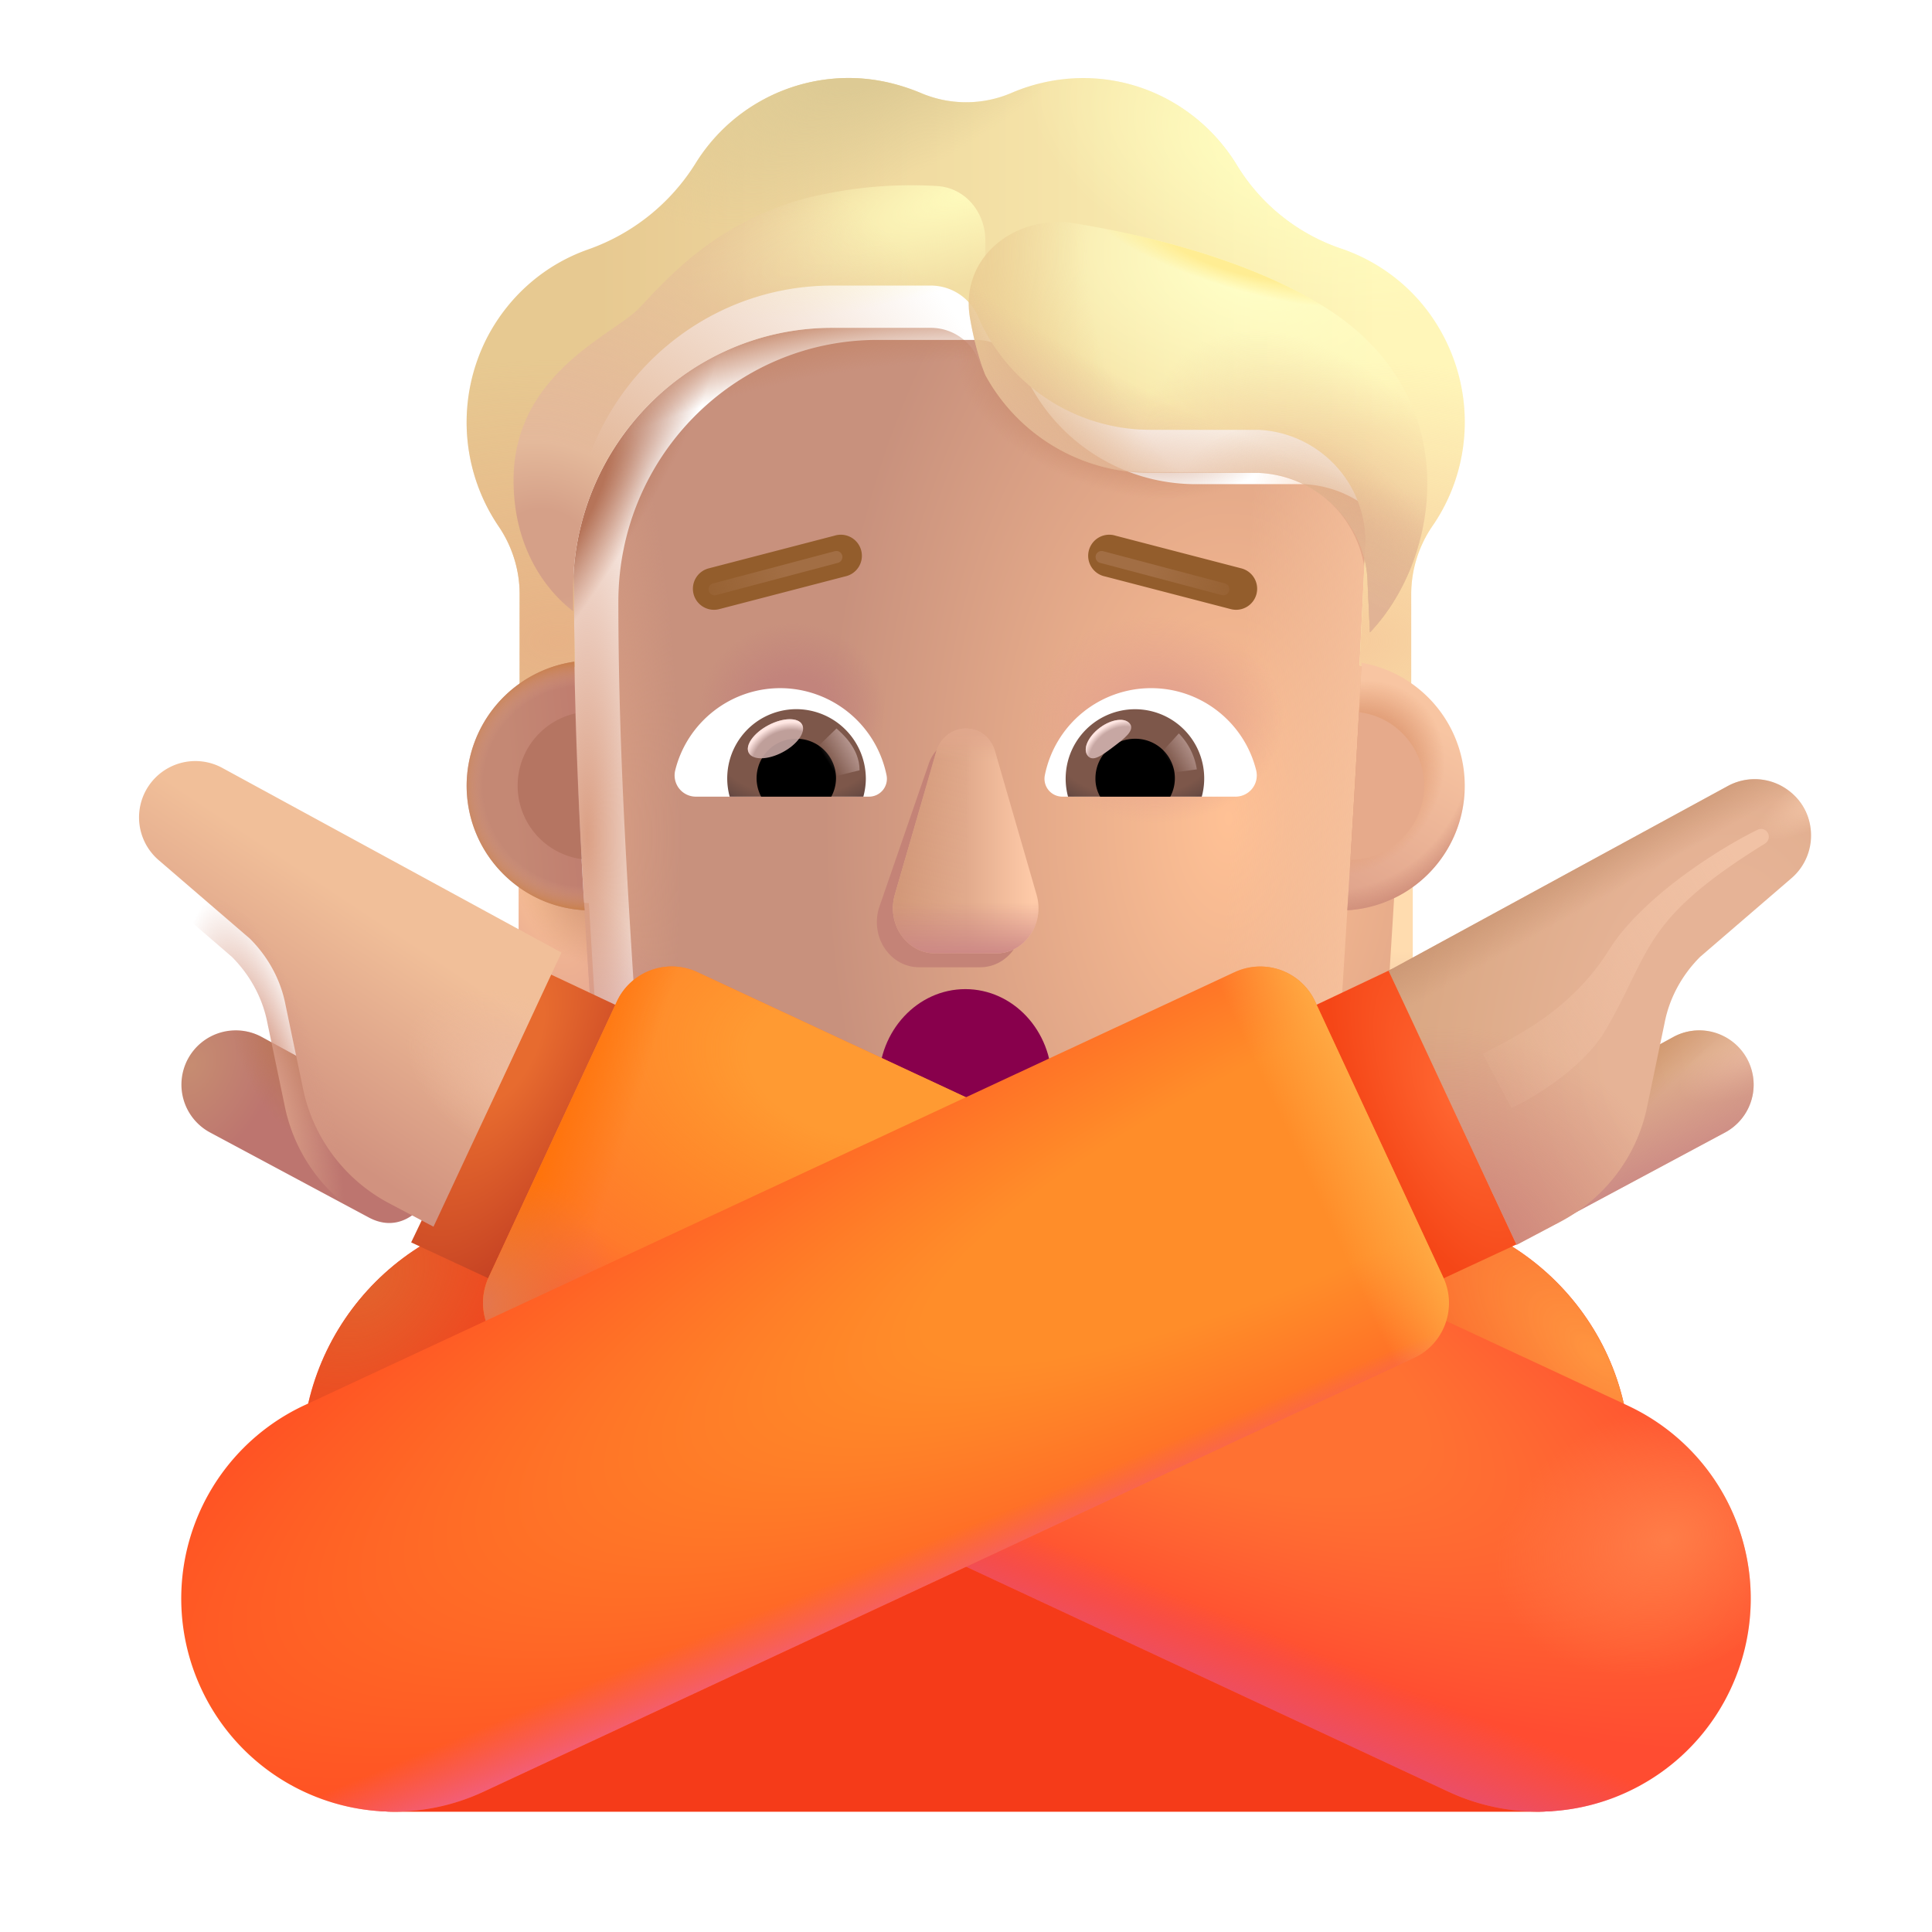 <svg width="32" height="32" fill="none" xmlns="http://www.w3.org/2000/svg"><path d="M22.238 14.96c.431-.014.834-.16 1.162-.396v1.195a2.79 2.79 0 0 1-1.722 2.593c.219-.465.37-.973.444-1.515l.116-1.877Z" fill="url(#a)"/><path d="M22.238 14.96c.431-.014.834-.16 1.162-.396v1.195a2.79 2.79 0 0 1-1.722 2.593c.219-.465.37-.973.444-1.515l.116-1.877Z" fill="url(#b)"/><path d="M9.752 14.96a2.106 2.106 0 0 1-1.162-.396v1.195a2.79 2.79 0 0 0 1.722 2.593 5.248 5.248 0 0 1-.444-1.515l-.116-1.877Z" fill="url(#c)"/><path d="M9.752 14.96a2.106 2.106 0 0 1-1.162-.396v1.195a2.79 2.79 0 0 0 1.722 2.593 5.248 5.248 0 0 1-.444-1.515l-.116-1.877Z" fill="url(#d)"/><g filter="url(#e)"><path d="M9.798 16.906a5.03 5.03 0 0 0 4.99 4.374h2.424a5.03 5.03 0 0 0 4.99-4.374c.152-2.42.304-4.829.417-7.247a1.862 1.862 0 0 0-1.771-1.84h-1.799a3.11 3.11 0 0 1-2.84-1.852.853.853 0 0 0-.79-.537h-1.635c-2.37 0-4.292 1.942-4.292 4.34 0 2.39.15 4.74.306 7.136Z" fill="url(#f)"/></g><path d="M9.798 16.906a5.03 5.03 0 0 0 4.99 4.374h2.424a5.03 5.03 0 0 0 4.99-4.374c.152-2.42.304-4.829.417-7.247a1.862 1.862 0 0 0-1.771-1.84h-1.799a3.11 3.11 0 0 1-2.84-1.852.853.853 0 0 0-.79-.537h-1.635c-2.37 0-4.292 1.942-4.292 4.34 0 2.39.15 4.74.306 7.136Z" fill="url(#g)"/><path d="M9.798 16.906a5.03 5.03 0 0 0 4.99 4.374h2.424a5.03 5.03 0 0 0 4.99-4.374c.152-2.42.304-4.829.417-7.247a1.862 1.862 0 0 0-1.771-1.84h-1.799a3.11 3.11 0 0 1-2.84-1.852.853.853 0 0 0-.79-.537h-1.635c-2.37 0-4.292 1.942-4.292 4.34 0 2.39.15 4.74.306 7.136Z" fill="url(#h)"/><path d="M9.798 16.906a5.03 5.03 0 0 0 4.99 4.374h2.424a5.03 5.03 0 0 0 4.99-4.374c.152-2.42.304-4.829.417-7.247a1.862 1.862 0 0 0-1.771-1.84h-1.799a3.11 3.11 0 0 1-2.84-1.852.853.853 0 0 0-.79-.537h-1.635c-2.37 0-4.292 1.942-4.292 4.34 0 2.39.15 4.74.306 7.136Z" fill="url(#i)"/><path d="M9.798 16.906a5.03 5.03 0 0 0 4.99 4.374h2.424a5.03 5.03 0 0 0 4.99-4.374c.152-2.42.304-4.829.417-7.247a1.862 1.862 0 0 0-1.771-1.84h-1.799a3.11 3.11 0 0 1-2.84-1.852.853.853 0 0 0-.79-.537h-1.635c-2.37 0-4.292 1.942-4.292 4.34 0 2.39.15 4.74.306 7.136Z" fill="url(#j)"/><path d="M9.798 16.906a5.03 5.03 0 0 0 4.99 4.374h2.424a5.03 5.03 0 0 0 4.99-4.374c.152-2.42.304-4.829.417-7.247a1.862 1.862 0 0 0-1.771-1.84h-1.799a3.11 3.11 0 0 1-2.84-1.852.853.853 0 0 0-.79-.537h-1.635c-2.37 0-4.292 1.942-4.292 4.34 0 2.39.15 4.74.306 7.136Z" fill="url(#k)"/><path d="M9.798 16.906a5.03 5.03 0 0 0 4.99 4.374h2.424a5.03 5.03 0 0 0 4.99-4.374c.152-2.42.304-4.829.417-7.247a1.862 1.862 0 0 0-1.771-1.84h-1.799a3.11 3.11 0 0 1-2.84-1.852.853.853 0 0 0-.79-.537h-1.635c-2.37 0-4.292 1.942-4.292 4.34 0 2.39.15 4.74.306 7.136Z" fill="url(#l)"/><path d="M9.798 16.906a5.03 5.03 0 0 0 4.99 4.374h2.424a5.03 5.03 0 0 0 4.99-4.374c.152-2.42.304-4.829.417-7.247a1.862 1.862 0 0 0-1.771-1.84h-1.799a3.11 3.11 0 0 1-2.84-1.852.853.853 0 0 0-.79-.537h-1.635c-2.37 0-4.292 1.942-4.292 4.34 0 2.39.15 4.74.306 7.136Z" fill="url(#m)"/><path d="M9.798 16.906a5.03 5.03 0 0 0 4.99 4.374h2.424a5.03 5.03 0 0 0 4.99-4.374c.152-2.42.304-4.829.417-7.247a1.862 1.862 0 0 0-1.771-1.84h-1.799a3.11 3.11 0 0 1-2.84-1.852.853.853 0 0 0-.79-.537h-1.635c-2.37 0-4.292 1.942-4.292 4.34 0 2.39.15 4.74.306 7.136Z" fill="url(#n)"/><g filter="url(#o)"><path d="m15.37 12.688-.815 2.361c-.139.486.196.972.67.972h1.009c.474 0 .808-.493.669-.972l-.683-2.36c-.146-.524-.696-.524-.85 0Z" fill="#C48377"/></g><g filter="url(#p)"><path d="m15.504 12.458-.683 2.361c-.139.486.196.972.67.972H16.5c.474 0 .808-.493.669-.972l-.683-2.36c-.146-.524-.829-.524-.982 0Z" fill="url(#q)"/><path d="m15.504 12.458-.683 2.361c-.139.486.196.972.67.972H16.5c.474 0 .808-.493.669-.972l-.683-2.36c-.146-.524-.829-.524-.982 0Z" fill="url(#r)"/><path d="m15.504 12.458-.683 2.361c-.139.486.196.972.67.972H16.5c.474 0 .808-.493.669-.972l-.683-2.36c-.146-.524-.829-.524-.982 0Z" fill="url(#s)"/><path d="m15.504 12.458-.683 2.361c-.139.486.196.972.67.972H16.5c.474 0 .808-.493.669-.972l-.683-2.36c-.146-.524-.829-.524-.982 0Z" fill="url(#t)"/></g><g filter="url(#u)"><path d="M22.23 4.823c.66.228 1.253.69 1.628 1.35.6 1.055.511 2.315-.136 3.245-.225.33-.348.723-.348 1.123v1.526a2.24 2.24 0 0 0-.856-.345l.1-2.063a1.861 1.861 0 0 0-1.77-1.84h-1.799a3.111 3.111 0 0 1-2.84-1.852.853.853 0 0 0-.79-.537h-1.635c-2.37 0-4.292 1.942-4.292 4.34l.028 1.976c-.326.048-.655.155-.913.336v-1.541c0-.4-.123-.792-.348-1.123a3.07 3.07 0 0 1-.184-3.141c.375-.71.981-1.206 1.67-1.447a3.444 3.444 0 0 0 1.777-1.426 2.986 2.986 0 0 1 2.534-1.412c.416 0 .81.09 1.179.241.49.214 1.042.214 1.532 0a3.02 3.02 0 0 1 1.172-.24c1.083 0 2.03.585 2.554 1.453a3.238 3.238 0 0 0 1.737 1.377Z" fill="url(#v)"/><path d="M22.23 4.823c.66.228 1.253.69 1.628 1.35.6 1.055.511 2.315-.136 3.245-.225.33-.348.723-.348 1.123v1.526a2.24 2.24 0 0 0-.856-.345l.1-2.063a1.861 1.861 0 0 0-1.77-1.84h-1.799a3.111 3.111 0 0 1-2.84-1.852.853.853 0 0 0-.79-.537h-1.635c-2.37 0-4.292 1.942-4.292 4.34l.028 1.976c-.326.048-.655.155-.913.336v-1.541c0-.4-.123-.792-.348-1.123a3.07 3.07 0 0 1-.184-3.141c.375-.71.981-1.206 1.67-1.447a3.444 3.444 0 0 0 1.777-1.426 2.986 2.986 0 0 1 2.534-1.412c.416 0 .81.09 1.179.241.49.214 1.042.214 1.532 0a3.02 3.02 0 0 1 1.172-.24c1.083 0 2.03.585 2.554 1.453a3.238 3.238 0 0 0 1.737 1.377Z" fill="url(#w)"/><path d="M22.23 4.823c.66.228 1.253.69 1.628 1.35.6 1.055.511 2.315-.136 3.245-.225.33-.348.723-.348 1.123v1.526a2.24 2.24 0 0 0-.856-.345l.1-2.063a1.861 1.861 0 0 0-1.77-1.84h-1.799a3.111 3.111 0 0 1-2.84-1.852.853.853 0 0 0-.79-.537h-1.635c-2.37 0-4.292 1.942-4.292 4.34l.028 1.976c-.326.048-.655.155-.913.336v-1.541c0-.4-.123-.792-.348-1.123a3.07 3.07 0 0 1-.184-3.141c.375-.71.981-1.206 1.67-1.447a3.444 3.444 0 0 0 1.777-1.426 2.986 2.986 0 0 1 2.534-1.412c.416 0 .81.09 1.179.241.49.214 1.042.214 1.532 0a3.02 3.02 0 0 1 1.172-.24c1.083 0 2.03.585 2.554 1.453a3.238 3.238 0 0 0 1.737 1.377Z" fill="url(#x)"/><path d="M22.23 4.823c.66.228 1.253.69 1.628 1.35.6 1.055.511 2.315-.136 3.245-.225.33-.348.723-.348 1.123v1.526a2.24 2.24 0 0 0-.856-.345l.1-2.063a1.861 1.861 0 0 0-1.77-1.84h-1.799a3.111 3.111 0 0 1-2.84-1.852.853.853 0 0 0-.79-.537h-1.635c-2.37 0-4.292 1.942-4.292 4.34l.028 1.976c-.326.048-.655.155-.913.336v-1.541c0-.4-.123-.792-.348-1.123a3.07 3.07 0 0 1-.184-3.141c.375-.71.981-1.206 1.67-1.447a3.444 3.444 0 0 0 1.777-1.426 2.986 2.986 0 0 1 2.534-1.412c.416 0 .81.09 1.179.241.49.214 1.042.214 1.532 0a3.02 3.02 0 0 1 1.172-.24c1.083 0 2.03.585 2.554 1.453a3.238 3.238 0 0 0 1.737 1.377Z" fill="url(#y)"/><path d="M22.23 4.823c.66.228 1.253.69 1.628 1.35.6 1.055.511 2.315-.136 3.245-.225.33-.348.723-.348 1.123v1.526a2.24 2.24 0 0 0-.856-.345l.1-2.063a1.861 1.861 0 0 0-1.77-1.84h-1.799a3.111 3.111 0 0 1-2.84-1.852.853.853 0 0 0-.79-.537h-1.635c-2.37 0-4.292 1.942-4.292 4.34l.028 1.976c-.326.048-.655.155-.913.336v-1.541c0-.4-.123-.792-.348-1.123a3.07 3.07 0 0 1-.184-3.141c.375-.71.981-1.206 1.67-1.447a3.444 3.444 0 0 0 1.777-1.426 2.986 2.986 0 0 1 2.534-1.412c.416 0 .81.09 1.179.241.49.214 1.042.214 1.532 0a3.02 3.02 0 0 1 1.172-.24c1.083 0 2.03.585 2.554 1.453a3.238 3.238 0 0 0 1.737 1.377Z" fill="url(#z)"/></g><g filter="url(#A)"><path d="M16.294 6.143a3.19 3.19 0 0 1-.085-.176.853.853 0 0 0-.79-.537h-1.635c-2.37 0-4.292 1.942-4.292 4.34v.353c-.436-.333-.986-1.033-.986-2.168 0-1.376 1.004-2.072 1.645-2.516.18-.125.332-.23.425-.325l.128-.135c.448-.476 1.248-1.324 2.645-1.695a7.145 7.145 0 0 1 2.167-.203c.472.026.805.434.805.907v2.137l-.027.018Z" fill="url(#B)"/><path d="M16.294 6.143a3.19 3.19 0 0 1-.085-.176.853.853 0 0 0-.79-.537h-1.635c-2.37 0-4.292 1.942-4.292 4.34v.353c-.436-.333-.986-1.033-.986-2.168 0-1.376 1.004-2.072 1.645-2.516.18-.125.332-.23.425-.325l.128-.135c.448-.476 1.248-1.324 2.645-1.695a7.145 7.145 0 0 1 2.167-.203c.472.026.805.434.805.907v2.137l-.027.018Z" fill="url(#C)"/></g><g filter="url(#D)"><path d="m22.69 10.474-.038-.811c-.014-.98-.824-1.79-1.805-1.83H19.05a3.11 3.11 0 0 1-2.728-1.619s-.16-.372-.258-.96c-.165-.989.75-1.717 1.74-1.554 1.354.222 3.024.66 4.218 1.438 2.24 1.462 1.848 4.095.669 5.336Z" fill="url(#E)"/><path d="m22.69 10.474-.038-.811c-.014-.98-.824-1.79-1.805-1.83H19.05a3.11 3.11 0 0 1-2.728-1.619s-.16-.372-.258-.96c-.165-.989.75-1.717 1.74-1.554 1.354.222 3.024.66 4.218 1.438 2.24 1.462 1.848 4.095.669 5.336Z" fill="url(#F)"/><path d="m22.69 10.474-.038-.811c-.014-.98-.824-1.79-1.805-1.83H19.05a3.11 3.11 0 0 1-2.728-1.619s-.16-.372-.258-.96c-.165-.989.75-1.717 1.74-1.554 1.354.222 3.024.66 4.218 1.438 2.24 1.462 1.848 4.095.669 5.336Z" fill="url(#G)"/><path d="m22.69 10.474-.038-.811c-.014-.98-.824-1.79-1.805-1.83H19.05a3.11 3.11 0 0 1-2.728-1.619s-.16-.372-.258-.96c-.165-.989.75-1.717 1.74-1.554 1.354.222 3.024.66 4.218 1.438 2.24 1.462 1.848 4.095.669 5.336Z" fill="url(#H)"/><path d="m22.69 10.474-.038-.811c-.014-.98-.824-1.79-1.805-1.83H19.05a3.11 3.11 0 0 1-2.728-1.619s-.16-.372-.258-.96c-.165-.989.75-1.717 1.74-1.554 1.354.222 3.024.66 4.218 1.438 2.24 1.462 1.848 4.095.669 5.336Z" fill="url(#I)"/><path d="m22.69 10.474-.038-.811c-.014-.98-.824-1.79-1.805-1.83H19.05a3.11 3.11 0 0 1-2.728-1.619s-.16-.372-.258-.96c-.165-.989.75-1.717 1.74-1.554 1.354.222 3.024.66 4.218 1.438 2.24 1.462 1.848 4.095.669 5.336Z" fill="url(#J)"/></g><path d="M19.066 11.398c.839 0 1.547.578 1.74 1.36a.352.352 0 0 1-.344.437h-2.865a.296.296 0 0 1-.292-.35 1.795 1.795 0 0 1 1.76-1.447Z" fill="#fff"/><path d="M18.8 11.747a1.146 1.146 0 0 1 1.105 1.448H17.69a1.15 1.15 0 0 1 1.11-1.448Z" fill="url(#K)"/><path d="M18.144 12.893c0-.365.291-.657.656-.657a.654.654 0 0 1 .584.959h-1.162a.594.594 0 0 1-.078-.302Z" fill="#000"/><g filter="url(#L)"><path d="M18.716 11.989c.081.11-.09.242-.283.387-.194.146-.338.248-.42.138-.082-.109.01-.315.203-.46.195-.145.418-.174.5-.065Z" fill="#C7A7A3"/><path d="M18.716 11.989c.081.11-.09.242-.283.387-.194.146-.338.248-.42.138-.082-.109.01-.315.203-.46.195-.145.418-.174.5-.065Z" fill="url(#M)"/></g><g filter="url(#N)"><path d="M19.823 12.743a1.082 1.082 0 0 0-.298-.595l-.335.367.151.294.482-.066Z" fill="url(#O)"/></g><path d="M12.924 11.398c-.838 0-1.547.578-1.74 1.36a.352.352 0 0 0 .344.437h2.866a.296.296 0 0 0 .291-.35 1.8 1.8 0 0 0-1.76-1.447Z" fill="#fff"/><path d="M13.19 11.746a1.146 1.146 0 0 0-1.104 1.449H14.3c.026-.099.041-.198.041-.302a1.154 1.154 0 0 0-1.15-1.147Z" fill="url(#P)"/><path d="M13.847 12.893a.654.654 0 0 0-.657-.657.654.654 0 0 0-.583.959h1.162a.65.65 0 0 0 .078-.302Z" fill="#000"/><g filter="url(#Q)"><path d="M14.237 12.758c0-.37-.3-.617-.382-.692l-.37.358.227.464.525-.13Z" fill="url(#R)"/></g><g filter="url(#S)" transform="rotate(-27.914 12.844 12.236)"><ellipse cx="12.844" cy="12.236" rx=".5" ry=".253" fill="#C7A7A3" fill-opacity=".9"/><ellipse cx="12.844" cy="12.236" rx=".5" ry=".253" fill="url(#T)"/></g><path d="M22.316 15.077c.085-1.367.166-2.732.237-4.099a2.067 2.067 0 0 1-.237 4.099Z" fill="url(#U)"/><path d="M22.316 15.077c.085-1.367.166-2.732.237-4.099a2.067 2.067 0 0 1-.237 4.099Z" fill="url(#V)"/><path d="M22.316 15.077c.085-1.367.166-2.732.237-4.099a2.067 2.067 0 0 1-.237 4.099Z" fill="url(#W)"/><path d="M9.513 10.96a2.08 2.08 0 0 0-1.784 2.053c0 1.103.864 2.005 1.953 2.063a100.45 100.45 0 0 1-.17-4.115Z" fill="url(#X)"/><path d="M9.513 10.96a2.08 2.08 0 0 0-1.784 2.053c0 1.103.864 2.005 1.953 2.063a100.45 100.45 0 0 1-.17-4.115Z" fill="url(#Y)"/><g filter="url(#Z)"><path d="M9.526 11.817a1.228 1.228 0 0 0 .107 2.413c-.045-.805-.082-1.608-.107-2.413Z" fill="#B57562"/></g><g filter="url(#aa)"><path d="M22.367 14.24c.05-.814.098-1.629.142-2.444a1.227 1.227 0 0 1-.142 2.445Z" fill="#E6AA8B"/></g><g filter="url(#ab)"><path d="M11.388 9.94a.349.349 0 0 1 .25-.426l2.086-.542a.349.349 0 1 1 .175.675l-2.086.542a.349.349 0 0 1-.425-.249Z" fill="#935D2C"/></g><g filter="url(#ac)"><path d="M20.711 9.94a.349.349 0 0 0-.25-.426l-2.086-.542a.349.349 0 1 0-.175.675l2.086.542a.349.349 0 0 0 .425-.249Z" fill="#935D2C"/></g><g filter="url(#ad)"><path d="m11.836 9.76 2.017-.534" stroke="url(#ae)" stroke-width=".2" stroke-linecap="round"/></g><g filter="url(#af)"><path d="m20.263 9.76-2.017-.534" stroke="url(#ag)" stroke-width=".2" stroke-linecap="round"/></g><path d="M15.989 19.458c.791 0 1.433-.688 1.433-1.537 0-.85-.642-1.538-1.433-1.538s-1.433.688-1.433 1.538c0 .849.642 1.537 1.433 1.537Z" fill="#88004C"/><path d="M25.5 30.008h-19c-.83 0-1.5-.67-1.5-1.5v-4.33c0-2.3 1.87-4.17 4.17-4.17h13.66c2.3 0 4.17 1.87 4.17 4.17v4.33c0 .83-.67 1.5-1.5 1.5Z" fill="#F53B19"/><path d="M25.5 30.008h-19c-.83 0-1.5-.67-1.5-1.5v-4.33c0-2.3 1.87-4.17 4.17-4.17h13.66c2.3 0 4.17 1.87 4.17 4.17v4.33c0 .83-.67 1.5-1.5 1.5Z" fill="url(#ah)"/><path d="M25.5 30.008h-19c-.83 0-1.5-.67-1.5-1.5v-4.33c0-2.3 1.87-4.17 4.17-4.17h13.66c2.3 0 4.17 1.87 4.17 4.17v4.33c0 .83-.67 1.5-1.5 1.5Z" fill="url(#ai)"/><path d="m6.81 20.578 2.28 1.06 2.11-4.52-2.23-1.05-2.16 4.51Z" fill="url(#aj)"/><path d="m11.56 16.106 15.407 7.178a3.529 3.529 0 0 1 1.7 4.687 3.518 3.518 0 0 1-4.679 1.704L8.581 22.487a1.002 1.002 0 0 1-.483-1.34l2.123-4.567a1.004 1.004 0 0 1 1.339-.474Z" fill="url(#ak)"/><path d="m11.56 16.106 15.407 7.178a3.529 3.529 0 0 1 1.7 4.687 3.518 3.518 0 0 1-4.679 1.704L8.581 22.487a1.002 1.002 0 0 1-.483-1.34l2.123-4.567a1.004 1.004 0 0 1 1.339-.474Z" fill="url(#al)"/><path d="m11.56 16.106 15.407 7.178a3.529 3.529 0 0 1 1.7 4.687 3.518 3.518 0 0 1-4.679 1.704L8.581 22.487a1.002 1.002 0 0 1-.483-1.34l2.123-4.567a1.004 1.004 0 0 1 1.339-.474Z" fill="url(#am)"/><path d="m11.56 16.106 15.407 7.178a3.529 3.529 0 0 1 1.7 4.687 3.518 3.518 0 0 1-4.679 1.704L8.581 22.487a1.002 1.002 0 0 1-.483-1.34l2.123-4.567a1.004 1.004 0 0 1 1.339-.474Z" fill="url(#an)"/><path d="m11.56 16.106 15.407 7.178a3.529 3.529 0 0 1 1.7 4.687 3.518 3.518 0 0 1-4.679 1.704L8.581 22.487a1.002 1.002 0 0 1-.483-1.34l2.123-4.567a1.004 1.004 0 0 1 1.339-.474Z" fill="url(#ao)"/><path d="m11.56 16.106 15.407 7.178a3.529 3.529 0 0 1 1.7 4.687 3.518 3.518 0 0 1-4.679 1.704L8.581 22.487a1.002 1.002 0 0 1-.483-1.34l2.123-4.567a1.004 1.004 0 0 1 1.339-.474Z" fill="url(#ap)"/><path d="m25.19 20.578-2.28 1.06-2.11-4.52 2.26-1.07 2.13 4.53Z" fill="url(#aq)"/><path d="M20.44 16.106 5.033 23.28a3.532 3.532 0 0 0-1.7 4.69 3.516 3.516 0 0 0 4.679 1.705l15.407-7.182c.503-.232.724-.837.483-1.342l-2.123-4.57a1.003 1.003 0 0 0-1.339-.474Z" fill="url(#ar)"/><path d="M20.44 16.106 5.033 23.28a3.532 3.532 0 0 0-1.7 4.69 3.516 3.516 0 0 0 4.679 1.705l15.407-7.182c.503-.232.724-.837.483-1.342l-2.123-4.57a1.003 1.003 0 0 0-1.339-.474Z" fill="url(#as)"/><path d="M20.44 16.106 5.033 23.28a3.532 3.532 0 0 0-1.7 4.69 3.516 3.516 0 0 0 4.679 1.705l15.407-7.182c.503-.232.724-.837.483-1.342l-2.123-4.57a1.003 1.003 0 0 0-1.339-.474Z" fill="url(#at)"/><path d="M24.75 19.811a.885.885 0 0 1 .35-1.203l2.609-1.428a.899.899 0 1 1 .856 1.581l-2.621 1.404a.885.885 0 0 1-1.194-.354Z" fill="url(#au)"/><path d="M24.75 19.811a.885.885 0 0 1 .35-1.203l2.609-1.428a.899.899 0 1 1 .856 1.581l-2.621 1.404a.885.885 0 0 1-1.194-.354Z" fill="url(#av)"/><path d="M24.75 19.811a.885.885 0 0 1 .35-1.203l2.609-1.428a.899.899 0 1 1 .856 1.581l-2.621 1.404a.885.885 0 0 1-1.194-.354Z" fill="url(#aw)"/><path d="M7.152 19.747c.236-.43.228-.904-.201-1.14L4.342 17.18a.899.899 0 1 0-.856 1.581l2.622 1.404c.427.229.81.007 1.044-.418Z" fill="url(#ax)"/><path d="M7.152 19.747c.236-.43.228-.904-.201-1.14L4.342 17.18a.899.899 0 1 0-.856 1.581l2.622 1.404c.427.229.81.007 1.044-.418Z" fill="url(#ay)"/><path d="m23 16.078 2.12 4.54.72-.38c.74-.39 1.27-1.08 1.44-1.9l.29-1.39c.08-.42.29-.8.59-1.1l1.51-1.3a.933.933 0 0 0-1.05-1.53L23 16.078Z" fill="url(#az)"/><path d="m23 16.078 2.12 4.54.72-.38c.74-.39 1.27-1.08 1.44-1.9l.29-1.39c.08-.42.29-.8.59-1.1l1.51-1.3a.933.933 0 0 0-1.05-1.53L23 16.078Z" fill="url(#aA)"/><path d="m23 16.078 2.12 4.54.72-.38c.74-.39 1.27-1.08 1.44-1.9l.29-1.39c.08-.42.29-.8.59-1.1l1.51-1.3a.933.933 0 0 0-1.05-1.53L23 16.078Z" fill="url(#aB)"/><path d="m23 16.078 2.12 4.54.72-.38c.74-.39 1.27-1.08 1.44-1.9l.29-1.39c.08-.42.29-.8.59-1.1l1.51-1.3a.933.933 0 0 0-1.05-1.53L23 16.078Z" fill="url(#aC)"/><g filter="url(#aD)"><path d="m9 16.078-2.12 4.54-.72-.38a2.787 2.787 0 0 1-1.44-1.9l-.29-1.39c-.08-.42-.29-.8-.59-1.1l-1.51-1.3a.933.933 0 0 1 1.05-1.53L9 16.078Z" fill="url(#aE)"/><path d="m9 16.078-2.12 4.54-.72-.38a2.787 2.787 0 0 1-1.44-1.9l-.29-1.39c-.08-.42-.29-.8-.59-1.1l-1.51-1.3a.933.933 0 0 1 1.05-1.53L9 16.078Z" fill="url(#aF)"/></g><path d="m9 16.078-2.12 4.54-.72-.38a2.787 2.787 0 0 1-1.44-1.9l-.29-1.39c-.08-.42-.29-.8-.59-1.1l-1.51-1.3a.933.933 0 0 1 1.05-1.53L9 16.078Z" fill="url(#aG)"/><g filter="url(#aH)"><path d="M26.653 15.73c.527-.847 1.795-1.665 2.462-1.988a.127.127 0 0 1 .152.034.132.132 0 0 1-.033.196c-2.06 1.273-1.875 1.785-2.645 3.097-.355.604-1.177 1.112-1.556 1.284l-.474-.899c.53-.28 1.462-.711 2.094-1.725Z" fill="url(#aI)"/></g><defs><radialGradient id="a" cx="0" cy="0" r="1" gradientUnits="userSpaceOnUse" gradientTransform="matrix(-.99 4.069 -4.833 -1.176 23.12 14.564)"><stop offset=".28" stop-color="#FFDCAF"/><stop offset="1" stop-color="#D89E98"/></radialGradient><radialGradient id="b" cx="0" cy="0" r="1" gradientUnits="userSpaceOnUse" gradientTransform="rotate(40.237 -9.47 37.906) scale(.55 .708)"><stop stop-color="#E6B489"/><stop offset="1" stop-color="#E6B489" stop-opacity="0"/></radialGradient><radialGradient id="c" cx="0" cy="0" r="1" gradientUnits="userSpaceOnUse" gradientTransform="matrix(1.636 3.444 -1.566 .744 8.87 14.714)"><stop stop-color="#F8BF95"/><stop offset="1" stop-color="#DC998E"/></radialGradient><radialGradient id="d" cx="0" cy="0" r="1" gradientUnits="userSpaceOnUse" gradientTransform="matrix(.23 1.533 -1.345 .202 9.899 14.452)"><stop offset=".263" stop-color="#D79B77"/><stop offset="1" stop-color="#D79B77" stop-opacity="0"/></radialGradient><radialGradient id="f" cx="0" cy="0" r="1" gradientUnits="userSpaceOnUse" gradientTransform="matrix(-6.714 0 0 -11.877 19.601 13.355)"><stop stop-color="#FFC195"/><stop offset="1" stop-color="#C8917D"/></radialGradient><radialGradient id="h" cx="0" cy="0" r="1" gradientUnits="userSpaceOnUse" gradientTransform="matrix(-1.468 16.648 -13.787 -1.216 18.026 5.76)"><stop offset=".778" stop-color="#B36E91" stop-opacity="0"/><stop offset="1" stop-color="#B36E91"/></radialGradient><radialGradient id="i" cx="0" cy="0" r="1" gradientUnits="userSpaceOnUse" gradientTransform="matrix(0 -1.722 2.131 0 19.138 11.916)"><stop offset=".325" stop-color="#E4A38D"/><stop offset="1" stop-color="#E4A38D" stop-opacity="0"/></radialGradient><radialGradient id="j" cx="0" cy="0" r="1" gradientUnits="userSpaceOnUse" gradientTransform="matrix(-.075 -1.417 1.542 -.081 13.12 11.74)"><stop offset=".378" stop-color="#C2847C"/><stop offset="1" stop-color="#C2847C" stop-opacity="0"/></radialGradient><radialGradient id="k" cx="0" cy="0" r="1" gradientUnits="userSpaceOnUse" gradientTransform="matrix(1.55 0 0 7.878 9.727 13.849)"><stop stop-color="#DBA085"/><stop offset="1" stop-color="#DBA085" stop-opacity="0"/></radialGradient><radialGradient id="l" cx="0" cy="0" r="1" gradientUnits="userSpaceOnUse" gradientTransform="matrix(3.358 -4.693 1.063 .761 8.478 9.5)"><stop offset=".451" stop-color="#B67459"/><stop offset="1" stop-color="#B67459" stop-opacity="0"/></radialGradient><radialGradient id="m" cx="0" cy="0" r="1" gradientUnits="userSpaceOnUse" gradientTransform="rotate(-103.259 15.256 3.039) scale(13.515 14.888)"><stop offset=".924" stop-color="#C17F5F" stop-opacity="0"/><stop offset="1" stop-color="#C17F5F"/></radialGradient><radialGradient id="n" cx="0" cy="0" r="1" gradientUnits="userSpaceOnUse" gradientTransform="matrix(2.626 .926 -.555 1.575 18.51 6.444)"><stop offset=".258" stop-color="#C17F5F"/><stop offset="1" stop-color="#C17F5F" stop-opacity="0"/></radialGradient><radialGradient id="w" cx="0" cy="0" r="1" gradientUnits="userSpaceOnUse" gradientTransform="matrix(0 -4.665 8.266 0 9.279 11.323)"><stop stop-color="#E7B286"/><stop offset="1" stop-color="#E7B286" stop-opacity="0"/></radialGradient><radialGradient id="x" cx="0" cy="0" r="1" gradientUnits="userSpaceOnUse" gradientTransform="matrix(0 -4.665 8.266 0 22.238 11.323)"><stop stop-color="#F6CB9C"/><stop offset="1" stop-color="#F6CB9C" stop-opacity="0"/></radialGradient><radialGradient id="y" cx="0" cy="0" r="1" gradientUnits="userSpaceOnUse" gradientTransform="matrix(-4.176 -1.593 .848 -2.224 21.269 3.262)"><stop stop-color="#FFFFC1"/><stop offset="1" stop-color="#FFFFC1" stop-opacity="0"/></radialGradient><radialGradient id="z" cx="0" cy="0" r="1" gradientUnits="userSpaceOnUse" gradientTransform="rotate(58.465 6.329 13.86) scale(2.223 5.146)"><stop offset=".287" stop-color="#DDCA94"/><stop offset="1" stop-color="#DDCA94" stop-opacity="0"/></radialGradient><radialGradient id="B" cx="0" cy="0" r="1" gradientUnits="userSpaceOnUse" gradientTransform="rotate(160.16 7.892 2.962) scale(5.198 1.447)"><stop stop-color="#FFFCBE"/><stop offset="1" stop-color="#FFFCBE" stop-opacity="0"/></radialGradient><radialGradient id="C" cx="0" cy="0" r="1" gradientUnits="userSpaceOnUse" gradientTransform="matrix(4.133 -6.544 7.25 4.579 9.02 9.182)"><stop offset=".093" stop-color="#D5A088"/><stop offset=".233" stop-color="#E4B99B"/><stop offset="1" stop-color="#E4B99B" stop-opacity="0"/></radialGradient><radialGradient id="E" cx="0" cy="0" r="1" gradientUnits="userSpaceOnUse" gradientTransform="matrix(4.348 1.028 -.575 2.432 20.645 4.56)"><stop stop-color="#FFFFC7"/><stop offset="1" stop-color="#FFFFC7" stop-opacity="0"/></radialGradient><radialGradient id="F" cx="0" cy="0" r="1" gradientUnits="userSpaceOnUse" gradientTransform="rotate(-120.119 14.307 -1.266) scale(5.499 3.067)"><stop stop-color="#E3B593"/><stop offset="1" stop-color="#E4B78D" stop-opacity="0"/></radialGradient><radialGradient id="G" cx="0" cy="0" r="1" gradientUnits="userSpaceOnUse" gradientTransform="matrix(-1.679 -2.828 2.026 -1.203 21.786 10.088)"><stop offset=".057" stop-color="#DFB086"/><stop offset="1" stop-color="#DFB086" stop-opacity="0"/></radialGradient><radialGradient id="H" cx="0" cy="0" r="1" gradientUnits="userSpaceOnUse" gradientTransform="rotate(166.509 10.815 3.515) scale(6.338 6.851)"><stop offset=".652" stop-color="#EBCD93" stop-opacity="0"/><stop offset="1" stop-color="#EBCD93"/></radialGradient><radialGradient id="I" cx="0" cy="0" r="1" gradientUnits="userSpaceOnUse" gradientTransform="rotate(107.002 8.643 9.683) scale(.515 2.356)"><stop offset=".461" stop-color="#FFED93"/><stop offset="1" stop-color="#FFED93" stop-opacity="0"/></radialGradient><radialGradient id="J" cx="0" cy="0" r="1" gradientUnits="userSpaceOnUse" gradientTransform="matrix(-2.562 4.822 -12.435 -6.606 20.425 3.193)"><stop offset=".651" stop-color="#E1B395" stop-opacity="0"/><stop offset="1" stop-color="#E1B395"/></radialGradient><radialGradient id="K" cx="0" cy="0" r="1" gradientUnits="userSpaceOnUse" gradientTransform="matrix(0 1.042 -1.657 0 18.798 12.36)"><stop offset=".802" stop-color="#7D574A"/><stop offset="1" stop-color="#694B43"/><stop offset="1" stop-color="#804D49"/><stop offset="1" stop-color="#664842"/></radialGradient><radialGradient id="M" cx="0" cy="0" r="1" gradientUnits="userSpaceOnUse" gradientTransform="matrix(-.298 -.384 .528 -.41 18.504 12.467)"><stop offset=".766" stop-color="#FFE6E2" stop-opacity="0"/><stop offset=".966" stop-color="#FFE6E2"/></radialGradient><radialGradient id="P" cx="0" cy="0" r="1" gradientUnits="userSpaceOnUse" gradientTransform="matrix(0 1.042 -1.657 0 13.193 12.36)"><stop offset=".802" stop-color="#7D574A"/><stop offset="1" stop-color="#694B43"/><stop offset="1" stop-color="#804D49"/><stop offset="1" stop-color="#664842"/></radialGradient><radialGradient id="T" cx="0" cy="0" r="1" gradientUnits="userSpaceOnUse" gradientTransform="rotate(-90.897 12.635 .008) scale(.635 .763)"><stop offset=".766" stop-color="#FFE6E2" stop-opacity="0"/><stop offset=".966" stop-color="#FFE6E2"/></radialGradient><radialGradient id="V" cx="0" cy="0" r="1" gradientUnits="userSpaceOnUse" gradientTransform="rotate(74.347 2.921 20.555) scale(2.992 2.855)"><stop offset=".856" stop-color="#CE8D79" stop-opacity="0"/><stop offset="1" stop-color="#CE8D79"/></radialGradient><radialGradient id="W" cx="0" cy="0" r="1" gradientUnits="userSpaceOnUse" gradientTransform="rotate(-53.92 23.87 -15.56) scale(1.718 1.44)"><stop offset=".664" stop-color="#E3A17B"/><stop offset="1" stop-color="#E3A17B" stop-opacity="0"/></radialGradient><radialGradient id="Y" cx="0" cy="0" r="1" gradientUnits="userSpaceOnUse" gradientTransform="matrix(-2.151 -.315 .31 -2.118 9.682 13.019)"><stop offset=".775" stop-color="#DCA187" stop-opacity="0"/><stop offset="1" stop-color="#C77937"/><stop offset="1" stop-color="#DCA187"/></radialGradient><radialGradient id="ah" cx="0" cy="0" r="1" gradientUnits="userSpaceOnUse" gradientTransform="matrix(-6.938 -6.625 2.982 -3.123 26.438 22.445)"><stop stop-color="#FF9540"/><stop offset="1" stop-color="#FF9540" stop-opacity="0"/></radialGradient><radialGradient id="ai" cx="0" cy="0" r="1" gradientUnits="userSpaceOnUse" gradientTransform="matrix(2.188 2.219 -3.005 2.963 6.063 21.227)"><stop stop-color="#E2632D"/><stop offset="1" stop-color="#E2632D" stop-opacity="0"/></radialGradient><radialGradient id="aj" cx="0" cy="0" r="1" gradientUnits="userSpaceOnUse" gradientTransform="matrix(2.594 1.25 -2.693 5.588 8.406 17.32)"><stop offset=".161" stop-color="#E76B2F"/><stop offset="1" stop-color="#B9321E"/></radialGradient><radialGradient id="ak" cx="0" cy="0" r="1" gradientUnits="userSpaceOnUse" gradientTransform="matrix(17.511 8.755 -2.153 4.306 13.551 19.209)"><stop offset=".568" stop-color="#FF7132"/><stop offset="1" stop-color="#FF4C31"/></radialGradient><radialGradient id="al" cx="0" cy="0" r="1" gradientUnits="userSpaceOnUse" gradientTransform="rotate(159.944 11.543 15.187) scale(2.907 2.175)"><stop stop-color="#FF7D48"/><stop offset="1" stop-color="#FF7D48" stop-opacity="0"/></radialGradient><radialGradient id="am" cx="0" cy="0" r="1" gradientUnits="userSpaceOnUse" gradientTransform="matrix(-1.12 5.316 -8.327 -1.754 14.245 17.692)"><stop offset=".215" stop-color="#FF9A32"/><stop offset="1" stop-color="#FF8C11" stop-opacity="0"/></radialGradient><radialGradient id="ao" cx="0" cy="0" r="1" gradientUnits="userSpaceOnUse" gradientTransform="rotate(-32.171 41.455 -3.07) scale(2.289)"><stop stop-color="#E4764E"/><stop offset="1" stop-color="#E4764E" stop-opacity="0"/></radialGradient><radialGradient id="aq" cx="0" cy="0" r="1" gradientUnits="userSpaceOnUse" gradientTransform="matrix(-1.5 .647 -1.434 -3.323 24.094 18.195)"><stop stop-color="#FF6732"/><stop offset="1" stop-color="#F54617"/></radialGradient><radialGradient id="ar" cx="0" cy="0" r="1" gradientUnits="userSpaceOnUse" gradientTransform="matrix(-22.937 10.813 -2.618 -5.553 22.313 18.883)"><stop offset=".302" stop-color="#FF8D29"/><stop offset="1" stop-color="#FF4923"/></radialGradient><radialGradient id="au" cx="0" cy="0" r="1" gradientUnits="userSpaceOnUse" gradientTransform="matrix(-2.117 1.023 -.403 -.834 29.122 17.469)"><stop stop-color="#EDBFA2"/><stop offset=".615" stop-color="#DEAD8C"/></radialGradient><radialGradient id="ax" cx="0" cy="0" r="1" gradientUnits="userSpaceOnUse" gradientTransform="matrix(1.747 .855 -1.175 2.402 3.176 17.648)"><stop stop-color="#C68C71"/><stop offset=".697" stop-color="#BD756F"/></radialGradient><radialGradient id="ay" cx="0" cy="0" r="1" gradientUnits="userSpaceOnUse" gradientTransform="rotate(162.607 1.083 8.97) scale(.898 1.7)"><stop stop-color="#BB7753"/><stop offset="1" stop-color="#BB7753" stop-opacity="0"/></radialGradient><radialGradient id="az" cx="0" cy="0" r="1" gradientUnits="userSpaceOnUse" gradientTransform="rotate(-163.652 15.294 6.356) scale(4.664 7.272)"><stop offset=".32" stop-color="#E6B396"/><stop offset="1" stop-color="#DAA884"/></radialGradient><radialGradient id="aA" cx="0" cy="0" r="1" gradientUnits="userSpaceOnUse" gradientTransform="rotate(150.068 13.313 10.644) scale(1.19 .41)"><stop stop-color="#F2C4A6"/><stop offset="1" stop-color="#F2C4A6" stop-opacity="0"/></radialGradient><radialGradient id="aC" cx="0" cy="0" r="1" gradientUnits="userSpaceOnUse" gradientTransform="matrix(2.964 -2.562 2.744 3.174 24.182 21.076)"><stop stop-color="#CB7C77"/><stop offset="1" stop-color="#CB7C77" stop-opacity="0"/></radialGradient><radialGradient id="aF" cx="0" cy="0" r="1" gradientUnits="userSpaceOnUse" gradientTransform="matrix(-2.062 -1.075 .616 -1.182 8.585 18.288)"><stop stop-color="#EEBCA0"/><stop offset="1" stop-color="#EEBCA0" stop-opacity="0"/></radialGradient><radialGradient id="aG" cx="0" cy="0" r="1" gradientUnits="userSpaceOnUse" gradientTransform="matrix(1.005 -.262 .858 3.287 4.382 18.192)"><stop offset=".296" stop-color="#D59883"/><stop offset="1" stop-color="#D59883" stop-opacity="0"/></radialGradient><linearGradient id="g" x1="22.619" y1="15.52" x2="20.288" y2="15.376" gradientUnits="userSpaceOnUse"><stop stop-color="#F7C29D"/><stop offset="1" stop-color="#F7C29D" stop-opacity="0"/></linearGradient><linearGradient id="q" x1="15.995" y1="14.441" x2="17.093" y2="14.441" gradientUnits="userSpaceOnUse"><stop stop-color="#E1AA8C"/><stop offset="1" stop-color="#FECAA8"/></linearGradient><linearGradient id="r" x1="14.617" y1="14.241" x2="15.997" y2="14.317" gradientUnits="userSpaceOnUse"><stop stop-color="#D29879" stop-opacity=".915"/><stop offset=".203" stop-color="#D29879"/><stop offset="1" stop-color="#D29879" stop-opacity="0"/></linearGradient><linearGradient id="s" x1="15.995" y1="14.953" x2="15.995" y2="16.047" gradientUnits="userSpaceOnUse"><stop stop-color="#CB8685" stop-opacity="0"/><stop offset=".845" stop-color="#CB8685"/></linearGradient><linearGradient id="t" x1="15.995" y1="12.066" x2="15.995" y2="12.605" gradientUnits="userSpaceOnUse"><stop stop-color="#E0A78C"/><stop offset="1" stop-color="#E0A78C" stop-opacity="0"/></linearGradient><linearGradient id="v" x1="22.884" y1="6.082" x2="9.881" y2="6.082" gradientUnits="userSpaceOnUse"><stop stop-color="#FFF6B9"/><stop offset="1" stop-color="#E7C991"/></linearGradient><linearGradient id="O" x1="19.798" y1="12.429" x2="19.394" y2="12.678" gradientUnits="userSpaceOnUse"><stop stop-color="#B4948D"/><stop offset="1" stop-color="#B4948D" stop-opacity="0"/></linearGradient><linearGradient id="R" x1="14.148" y1="12.428" x2="13.745" y2="12.677" gradientUnits="userSpaceOnUse"><stop stop-color="#B4948D"/><stop offset="1" stop-color="#B4948D" stop-opacity="0"/></linearGradient><linearGradient id="U" x1="24.261" y1="12.282" x2="22.711" y2="15.077" gradientUnits="userSpaceOnUse"><stop stop-color="#F8C5A2"/><stop offset="1" stop-color="#E0A48C"/></linearGradient><linearGradient id="X" x1="8.482" y1="13.182" x2="10.355" y2="13.019" gradientUnits="userSpaceOnUse"><stop stop-color="#C48874"/><stop offset="1" stop-color="#BD776C"/></linearGradient><linearGradient id="ae" x1="13.921" y1="9.208" x2="11.175" y2="9.928" gradientUnits="userSpaceOnUse"><stop offset=".333" stop-color="#A26E44"/><stop offset="1" stop-color="#A26E44" stop-opacity="0"/></linearGradient><linearGradient id="ag" x1="18.178" y1="9.208" x2="20.924" y2="9.928" gradientUnits="userSpaceOnUse"><stop offset=".333" stop-color="#A26E44"/><stop offset="1" stop-color="#A26E44" stop-opacity="0"/></linearGradient><linearGradient id="an" x1="9.156" y1="18.508" x2="10.344" y2="18.883" gradientUnits="userSpaceOnUse"><stop stop-color="#FF730A"/><stop offset="1" stop-color="#FF730A" stop-opacity="0"/></linearGradient><linearGradient id="ap" x1="17.406" y1="26.977" x2="17.906" y2="25.758" gradientUnits="userSpaceOnUse"><stop stop-color="#EB4E66"/><stop offset="1" stop-color="#EB4E66" stop-opacity="0"/></linearGradient><linearGradient id="as" x1="14.83" y1="26.816" x2="14.461" y2="25.927" gradientUnits="userSpaceOnUse"><stop stop-color="#F35E74"/><stop offset="1" stop-color="#F35E74" stop-opacity="0"/></linearGradient><linearGradient id="at" x1="22.827" y1="18.819" x2="21.613" y2="19.382" gradientUnits="userSpaceOnUse"><stop stop-color="#FFA842"/><stop offset="1" stop-color="#FFA842" stop-opacity="0"/></linearGradient><linearGradient id="av" x1="27.52" y1="19.664" x2="26.84" y2="18.102" gradientUnits="userSpaceOnUse"><stop stop-color="#CA8684"/><stop offset="1" stop-color="#CA8684" stop-opacity="0"/></linearGradient><linearGradient id="aw" x1="26.75" y1="17.398" x2="27.494" y2="18.158" gradientUnits="userSpaceOnUse"><stop offset=".353" stop-color="#D0976D"/><stop offset="1" stop-color="#D0976D" stop-opacity="0"/></linearGradient><linearGradient id="aB" x1="25.489" y1="14.289" x2="25.997" y2="15.189" gradientUnits="userSpaceOnUse"><stop stop-color="#C6916F"/><stop offset="1" stop-color="#C6916F" stop-opacity="0"/></linearGradient><linearGradient id="aE" x1="8" y1="15.758" x2="5.5" y2="19.524" gradientUnits="userSpaceOnUse"><stop offset=".206" stop-color="#F1BF99"/><stop offset="1" stop-color="#D1927F"/></linearGradient><linearGradient id="aI" x1="29.179" y1="14.953" x2="24.036" y2="17.82" gradientUnits="userSpaceOnUse"><stop stop-color="#F1C2A5"/><stop offset="1" stop-color="#F1C2A5" stop-opacity="0"/></linearGradient><filter id="e" x="9.492" y="5.43" width="13.876" height="16.05" filterUnits="userSpaceOnUse" color-interpolation-filters="sRGB"><feFlood flood-opacity="0" result="BackgroundImageFix"/><feBlend in="SourceGraphic" in2="BackgroundImageFix" result="shape"/><feColorMatrix in="SourceAlpha" values="0 0 0 0 0 0 0 0 0 0 0 0 0 0 0 0 0 0 127 0" result="hardAlpha"/><feOffset dx=".75"/><feGaussianBlur stdDeviation=".6"/><feComposite in2="hardAlpha" operator="arithmetic" k2="-1" k3="1"/><feColorMatrix values="0 0 0 0 0.843 0 0 0 0 0.612 0 0 0 0 0.498 0 0 0 1 0"/><feBlend in2="shape" result="effect1_innerShadow_3987_24803"/><feColorMatrix in="SourceAlpha" values="0 0 0 0 0 0 0 0 0 0 0 0 0 0 0 0 0 0 127 0" result="hardAlpha"/><feOffset dy=".2"/><feGaussianBlur stdDeviation=".375"/><feComposite in2="hardAlpha" operator="arithmetic" k2="-1" k3="1"/><feColorMatrix values="0 0 0 0 0.776 0 0 0 0 0.549 0 0 0 0 0.424 0 0 0 1 0"/><feBlend in2="effect1_innerShadow_3987_24803" result="effect2_innerShadow_3987_24803"/></filter><filter id="o" x="13.524" y="11.296" width="4.411" height="5.725" filterUnits="userSpaceOnUse" color-interpolation-filters="sRGB"><feFlood flood-opacity="0" result="BackgroundImageFix"/><feBlend in="SourceGraphic" in2="BackgroundImageFix" result="shape"/><feGaussianBlur stdDeviation=".5" result="effect1_foregroundBlur_3987_24803"/></filter><filter id="p" x="14.69" y="11.966" width="2.611" height="3.925" filterUnits="userSpaceOnUse" color-interpolation-filters="sRGB"><feFlood flood-opacity="0" result="BackgroundImageFix"/><feBlend in="SourceGraphic" in2="BackgroundImageFix" result="shape"/><feGaussianBlur stdDeviation=".05" result="effect1_foregroundBlur_3987_24803"/></filter><filter id="u" x="7.729" y="1.492" width="16.532" height="10.59" filterUnits="userSpaceOnUse" color-interpolation-filters="sRGB"><feFlood flood-opacity="0" result="BackgroundImageFix"/><feBlend in="SourceGraphic" in2="BackgroundImageFix" result="shape"/><feColorMatrix in="SourceAlpha" values="0 0 0 0 0 0 0 0 0 0 0 0 0 0 0 0 0 0 127 0" result="hardAlpha"/><feOffset dy="-.5"/><feGaussianBlur stdDeviation=".625"/><feComposite in2="hardAlpha" operator="arithmetic" k2="-1" k3="1"/><feColorMatrix values="0 0 0 0 0.914 0 0 0 0 0.733 0 0 0 0 0.592 0 0 0 1 0"/><feBlend in2="shape" result="effect1_innerShadow_3987_24803"/><feColorMatrix in="SourceAlpha" values="0 0 0 0 0 0 0 0 0 0 0 0 0 0 0 0 0 0 127 0" result="hardAlpha"/><feOffset dy="-.2"/><feGaussianBlur stdDeviation=".2"/><feComposite in2="hardAlpha" operator="arithmetic" k2="-1" k3="1"/><feColorMatrix values="0 0 0 0 0.875 0 0 0 0 0.678 0 0 0 0 0.557 0 0 0 1 0"/><feBlend in2="effect1_innerShadow_3987_24803" result="effect2_innerShadow_3987_24803"/></filter><filter id="A" x="8.006" y="2.57" width="8.814" height="8.053" filterUnits="userSpaceOnUse" color-interpolation-filters="sRGB"><feFlood flood-opacity="0" result="BackgroundImageFix"/><feBlend in="SourceGraphic" in2="BackgroundImageFix" result="shape"/><feGaussianBlur stdDeviation=".25" result="effect1_foregroundBlur_3987_24803"/></filter><filter id="D" x="15.543" y="3.177" width="8.596" height="7.796" filterUnits="userSpaceOnUse" color-interpolation-filters="sRGB"><feFlood flood-opacity="0" result="BackgroundImageFix"/><feBlend in="SourceGraphic" in2="BackgroundImageFix" result="shape"/><feGaussianBlur stdDeviation=".25" result="effect1_foregroundBlur_3987_24803"/></filter><filter id="L" x="17.883" y="11.823" width=".954" height=".837" filterUnits="userSpaceOnUse" color-interpolation-filters="sRGB"><feFlood flood-opacity="0" result="BackgroundImageFix"/><feBlend in="SourceGraphic" in2="BackgroundImageFix" result="shape"/><feGaussianBlur stdDeviation=".05" result="effect1_foregroundBlur_3987_24803"/></filter><filter id="N" x="18.99" y="11.948" width="1.033" height="1.061" filterUnits="userSpaceOnUse" color-interpolation-filters="sRGB"><feFlood flood-opacity="0" result="BackgroundImageFix"/><feBlend in="SourceGraphic" in2="BackgroundImageFix" result="shape"/><feGaussianBlur stdDeviation=".1" result="effect1_foregroundBlur_3987_24803"/></filter><filter id="Q" x="13.284" y="11.866" width="1.153" height="1.222" filterUnits="userSpaceOnUse" color-interpolation-filters="sRGB"><feFlood flood-opacity="0" result="BackgroundImageFix"/><feBlend in="SourceGraphic" in2="BackgroundImageFix" result="shape"/><feGaussianBlur stdDeviation=".1" result="effect1_foregroundBlur_3987_24803"/></filter><filter id="S" x="12.286" y="11.812" width="1.116" height=".848" filterUnits="userSpaceOnUse" color-interpolation-filters="sRGB"><feFlood flood-opacity="0" result="BackgroundImageFix"/><feBlend in="SourceGraphic" in2="BackgroundImageFix" result="shape"/><feGaussianBlur stdDeviation=".05" result="effect1_foregroundBlur_3987_24803"/></filter><filter id="Z" x="8.318" y="11.567" width="1.565" height="2.914" filterUnits="userSpaceOnUse" color-interpolation-filters="sRGB"><feFlood flood-opacity="0" result="BackgroundImageFix"/><feBlend in="SourceGraphic" in2="BackgroundImageFix" result="shape"/><feGaussianBlur stdDeviation=".125" result="effect1_foregroundBlur_3987_24803"/></filter><filter id="aa" x="22.117" y="11.546" width="1.716" height="2.944" filterUnits="userSpaceOnUse" color-interpolation-filters="sRGB"><feFlood flood-opacity="0" result="BackgroundImageFix"/><feBlend in="SourceGraphic" in2="BackgroundImageFix" result="shape"/><feGaussianBlur stdDeviation=".125" result="effect1_foregroundBlur_3987_24803"/></filter><filter id="ab" x="11.376" y="8.86" width="2.884" height="1.34" filterUnits="userSpaceOnUse" color-interpolation-filters="sRGB"><feFlood flood-opacity="0" result="BackgroundImageFix"/><feBlend in="SourceGraphic" in2="BackgroundImageFix" result="shape"/><feColorMatrix in="SourceAlpha" values="0 0 0 0 0 0 0 0 0 0 0 0 0 0 0 0 0 0 127 0" result="hardAlpha"/><feOffset dx=".1" dy="-.1"/><feGaussianBlur stdDeviation=".1"/><feComposite in2="hardAlpha" operator="arithmetic" k2="-1" k3="1"/><feColorMatrix values="0 0 0 0 0.471 0 0 0 0 0.282 0 0 0 0 0.153 0 0 0 1 0"/><feBlend in2="shape" result="effect1_innerShadow_3987_24803"/></filter><filter id="ac" x="17.939" y="8.86" width="2.884" height="1.34" filterUnits="userSpaceOnUse" color-interpolation-filters="sRGB"><feFlood flood-opacity="0" result="BackgroundImageFix"/><feBlend in="SourceGraphic" in2="BackgroundImageFix" result="shape"/><feColorMatrix in="SourceAlpha" values="0 0 0 0 0 0 0 0 0 0 0 0 0 0 0 0 0 0 127 0" result="hardAlpha"/><feOffset dx=".1" dy="-.1"/><feGaussianBlur stdDeviation=".1"/><feComposite in2="hardAlpha" operator="arithmetic" k2="-1" k3="1"/><feColorMatrix values="0 0 0 0 0.471 0 0 0 0 0.282 0 0 0 0 0.153 0 0 0 1 0"/><feBlend in2="shape" result="effect1_innerShadow_3987_24803"/></filter><filter id="ad" x="11.486" y="8.876" width="2.717" height="1.234" filterUnits="userSpaceOnUse" color-interpolation-filters="sRGB"><feFlood flood-opacity="0" result="BackgroundImageFix"/><feBlend in="SourceGraphic" in2="BackgroundImageFix" result="shape"/><feGaussianBlur stdDeviation=".125" result="effect1_foregroundBlur_3987_24803"/></filter><filter id="af" x="17.896" y="8.876" width="2.717" height="1.234" filterUnits="userSpaceOnUse" color-interpolation-filters="sRGB"><feFlood flood-opacity="0" result="BackgroundImageFix"/><feBlend in="SourceGraphic" in2="BackgroundImageFix" result="shape"/><feGaussianBlur stdDeviation=".125" result="effect1_foregroundBlur_3987_24803"/></filter><filter id="aD" x="2" y="12.602" width="7.3" height="8.016" filterUnits="userSpaceOnUse" color-interpolation-filters="sRGB"><feFlood flood-opacity="0" result="BackgroundImageFix"/><feBlend in="SourceGraphic" in2="BackgroundImageFix" result="shape"/><feColorMatrix in="SourceAlpha" values="0 0 0 0 0 0 0 0 0 0 0 0 0 0 0 0 0 0 127 0" result="hardAlpha"/><feOffset dx=".3" dy="-.3"/><feGaussianBlur stdDeviation=".4"/><feComposite in2="hardAlpha" operator="arithmetic" k2="-1" k3="1"/><feColorMatrix values="0 0 0 0 0.745 0 0 0 0 0.439 0 0 0 0 0.416 0 0 0 1 0"/><feBlend in2="shape" result="effect1_innerShadow_3987_24803"/></filter><filter id="aH" x="24.159" y="13.329" width="5.538" height="5.423" filterUnits="userSpaceOnUse" color-interpolation-filters="sRGB"><feFlood flood-opacity="0" result="BackgroundImageFix"/><feBlend in="SourceGraphic" in2="BackgroundImageFix" result="shape"/><feGaussianBlur stdDeviation=".2" result="effect1_foregroundBlur_3987_24803"/></filter></defs></svg>